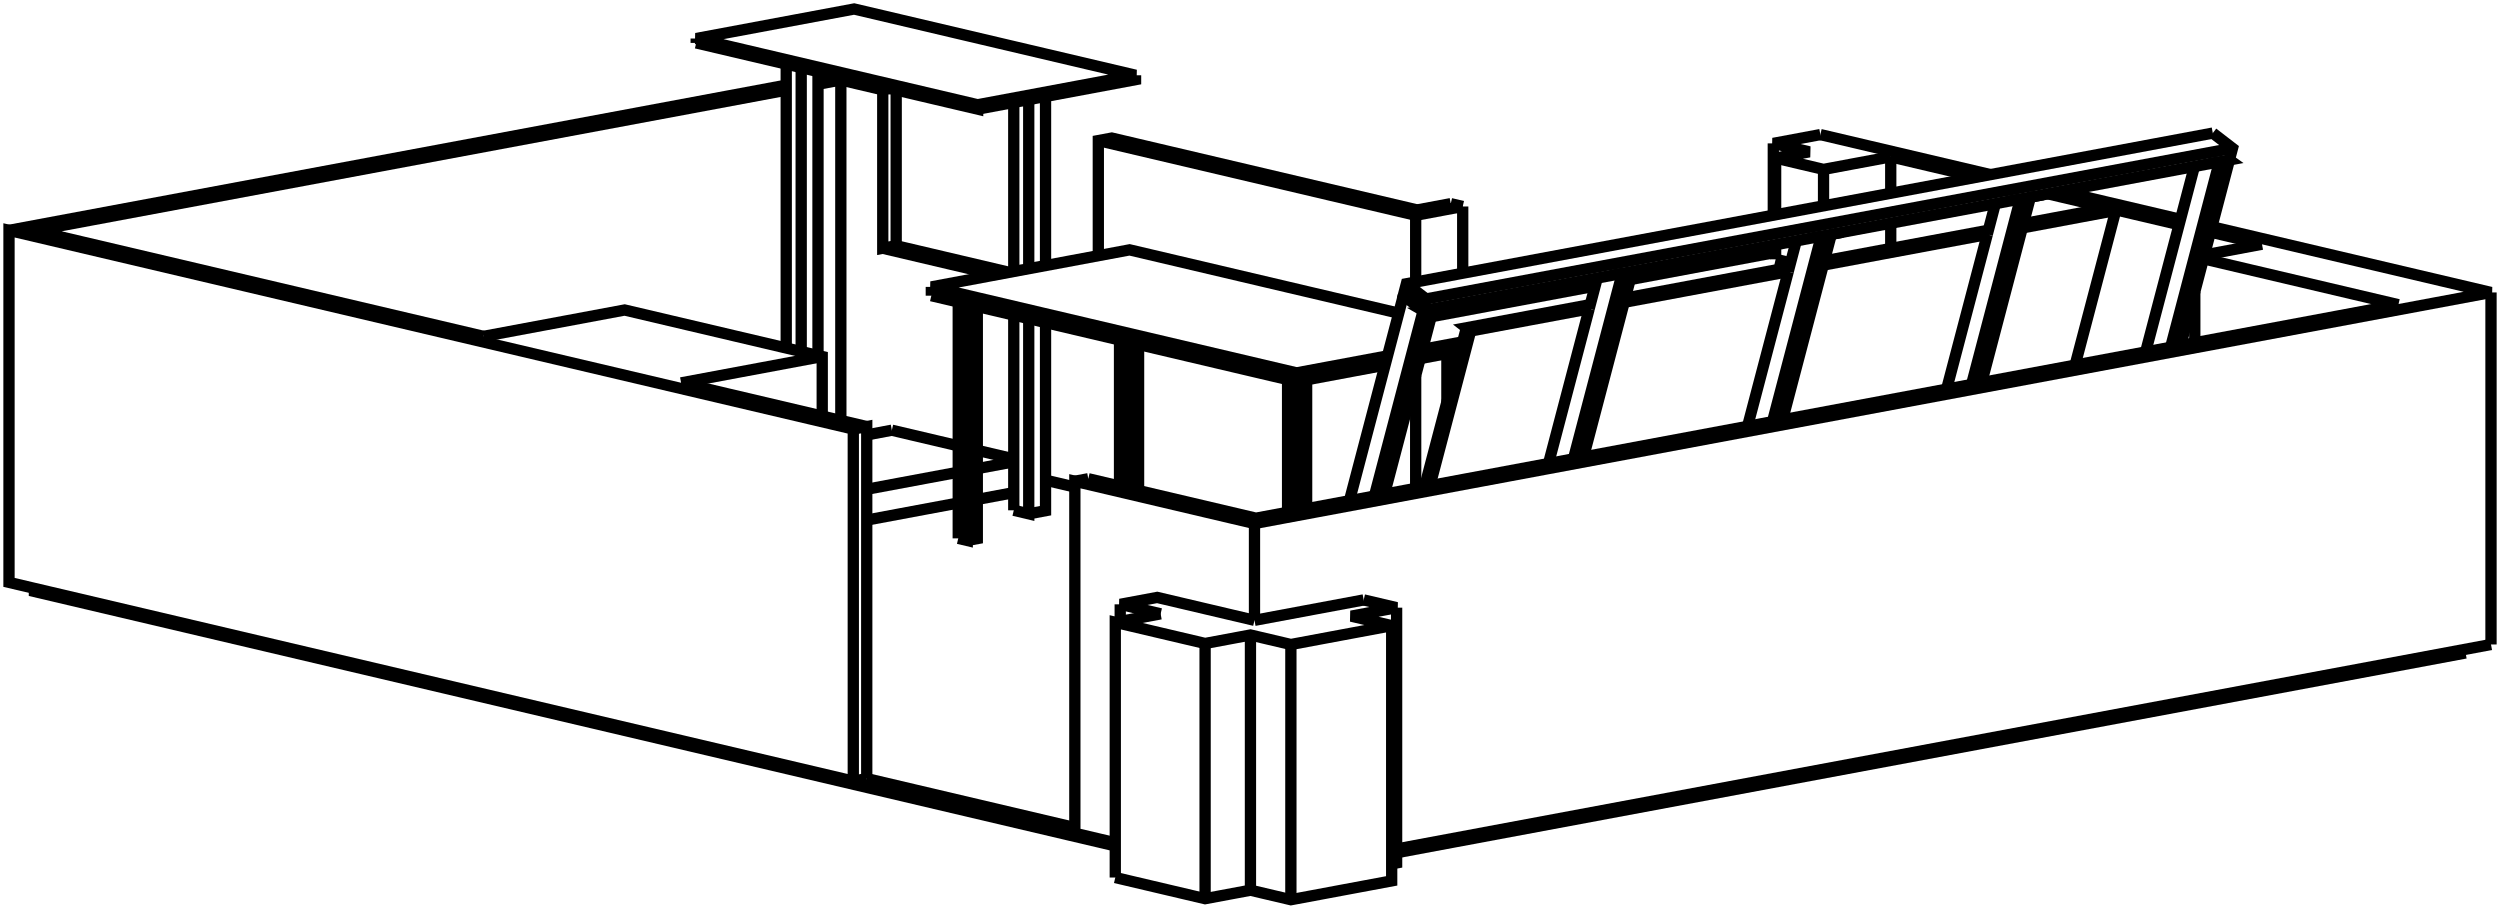 <svg version="1.1" xmlns="http://www.w3.org/2000/svg" viewBox="-138.377 -40.009 277.751 100.959" fill="none" stroke="black" stroke-width="0.6%" vector-effect="non-scaling-stroke">
    <path d="M -14.469 57.486 L -14.469 29.131 L -4.49 31.48 L 0.549 30.538 L 5.04 31.595 L 16.239 29.502 L 11.748 28.445 L 16.788 27.504 L 13.129 26.642" />
    <path d="M -4.49 59.835 L -4.49 31.48" />
    <path d="M -14.469 57.486 L -4.49 59.835 L 0.549 58.893 L 5.04 59.95 L 16.239 57.857 L 16.239 29.502" />
    <path d="M -9.43 28.189 L -14.469 29.131" />
    <path d="M 0.549 58.893 L 0.549 30.538" />
    <path d="M 16.239 55.961 L 16.788 55.859 L 16.788 27.504" />
    <path d="M 138.374 31.592 L 16.788 54.314" />
    <path d="M -43.576 46.773 L -137.377 24.695 L -137.377 -14.416 L -43.576 7.663 L -43.576 46.773 Z" />
    <path d="M -42.082 46.494 L -43.576 46.773" />
    <path d="M -18.961 14.105 L -22.217 13.339" />
    <path d="M -14.469 53.624 L -18.961 52.567 L -18.961 13.457 L 0.997 18.154 L 138.374 -7.518 L 107.364 -14.817" />
    <path d="M 0.997 28.91 L 13.129 26.642" />
    <path d="M 0.997 28.91 L -9.814 26.365 L -13.92 27.132 L -9.43 28.189" />
    <path d="M -13.92 29.029 L -13.92 27.132" />
    <path d="M 5.04 59.95 L 5.04 31.595" />
    <path d="M -18.961 51.937 L -42.082 46.494" />
    <path d="M -134.553 25.359 L -134.553 25.707 L -14.469 53.972" />
    <path d="M 16.788 54.73 L 135.55 32.536" />
    <path d="M 135.55 32.12 L 135.55 32.536" />
    <path d="M 0.997 28.91 L 0.997 18.154" />
    <path d="M 138.374 31.592 L 138.374 -7.518" />
    <path d="M -17.468 13.178 L -18.961 13.457" />
    <path d="M -42.082 17.772 L -31.916 15.872" />
    <path d="M -29.798 15.476 L -25.747 14.719" />
    <path d="M -25.747 16.685 L -24.084 17.077 L -24.084 -4.61" />
    <path d="M -24.084 17.077 L -22.217 16.728 L -22.217 -4.171" />
    <path d="M -31.916 19.804 L -30.918 20.039 L -30.918 -6.219" />
    <path d="M -30.918 20.039 L -29.798 19.83 L -29.798 -5.955" />
    <path d="M -43.576 7.663 L -42.082 7.384 L -42.082 46.494" />
    <path d="M -45.498 -31.586 L -47.497 -31.212" />
    <path d="M -51.027 -30.552 L -137.377 -14.416" />
    <path d="M -38.81 -12.708 L -38.81 -30.012" />
    <path d="M -26.253 -9.752 L -38.81 -12.708 L -40.303 -12.429 L -40.303 -30.028 L -39.51 -30.176" />
    <path d="M 19.068 -16.684 L -14.86 -24.67 L -16.353 -24.391 L -16.353 -11.602" />
    <path d="M 22.801 -17.382 L 19.068 -16.684" />
    <path d="M 58.638 -24.079 L 58.638 -16.101" />
    <path d="M 58.638 -12.772 L 58.638 -11.922" />
    <path d="M 63.865 -25.056 L 58.638 -24.079 L 62.63 -23.14 L 58.897 -22.442 L 64.219 -21.189 L 71.685 -22.585" />
    <path d="M 103.876 -15.638 L 90.642 -18.753" />
    <path d="M 82.759 -20.608 L 63.865 -25.056" />
    <path d="M -17.468 13.178 L 1.159 17.562 L 128.084 -6.157" />
    <path d="M 106.427 -11.255 L 128.084 -6.157" />
    <path d="M 112.931 -12.876 L 106.539 -11.682" />
    <path d="M 112.931 -12.876 L 107.207 -14.223" />
    <path d="M 103.72 -15.044 L 96.554 -16.731" />
    <path d="M 95.791 -16.911 L 89.149 -18.474" />
    <path d="M 81.266 -20.329 L 71.685 -22.585" />
    <path d="M -47.027 6.22 L -47.027 -0.4 L -68.98 -5.568 L -84.659 -2.638" />
    <path d="M -62.705 2.53 L -47.027 -0.4" />
    <path d="M 105.465 -1.93 L 105.465 -7.597" />
    <path d="M -51.027 -1.342 L -51.027 -32.887" />
    <path d="M -49.364 -0.95 L -49.364 -32.496" />
    <path d="M -47.497 -0.511 L -47.497 -32.056" />
    <path d="M -39.294 7.789 L -42.082 8.31" />
    <path d="M -42.082 14.349 L -31.916 12.45" />
    <path d="M -29.798 12.054 L -25.747 11.297" />
    <path d="M -25.747 10.977 L -29.798 10.024" />
    <path d="M -31.916 9.525 L -39.294 7.789" />
    <path d="M -25.747 16.685 L -25.747 -5.001" />
    <path d="M -25.747 -9.847 L -25.747 -28.632" />
    <path d="M -24.084 -10.157 L -24.084 -28.943" />
    <path d="M -22.217 -10.506 L -22.217 -29.292" />
    <path d="M -31.916 19.804 L -31.916 -6.453" />
    <path d="M -13.998 13.994 L -13.998 -2.236" />
    <path d="M -13 14.229 L -13 -2.001" />
    <path d="M -11.88 14.493 L -11.88 -1.737" />
    <path d="M 4.673 16.905 L 4.673 2.159" />
    <path d="M 5.671 16.719 L 5.671 2.394" />
    <path d="M 6.791 16.51 L 6.791 2.186" />
    <path d="M 22.374 4.65 L 22.374 -0.726" />
    <path d="M 22.592 3.821 L 22.592 -0.767" />
    <path d="M 23.59 0.027 L 23.59 -0.953" />
    <path d="M -40.303 -30.028 L -44.96 -31.124 L -47.497 -30.65" />
    <path d="M -51.027 -29.991 L -134.553 -14.382 L -84.659 -2.638" />
    <path d="M -62.705 2.53 L -42.082 7.384" />
    <path d="M -27.746 -9.473 L -40.303 -12.429" />
    <path d="M 24.131 -17.069 L 22.801 -17.382" />
    <path d="M 24.131 -17.069 L 18.905 -16.092 L -16.353 -24.391" />
    <path d="M 24.131 -5.473 L 24.131 -6.324" />
    <path d="M 24.131 -9.652 L 24.131 -17.069" />
    <path d="M 71.685 -12.406 L 71.685 -15.211" />
    <path d="M 71.685 -18.539 L 71.685 -22.585" />
    <path d="M 64.219 -17.144 L 64.219 -21.189" />
    <path d="M 58.897 -11.198 L 58.897 -12.821" />
    <path d="M 58.897 -16.149 L 58.897 -22.442" />
    <path d="M 58.897 -11.198 L 60.55 -10.809" />
    <path d="M -34.906 -7.157 L 5.674 2.395 L 5.674 1.417 L 15.776 -0.471" />
    <path d="M 5.674 2.395 L 15.505 0.557" />
    <path d="M 19.4 -0.17 L 23.861 -1.004" />
    <path d="M 18.905 14.246 L 18.905 1.712" />
    <path d="M 18.905 -8.676 L 18.905 -16.092" />
    <path d="M -61.028 -35.241 L -29.761 -27.882 L -29.761 -28.371 L -12.216 -31.65 L -43.483 -39.009 L -61.028 -35.73 L -29.761 -28.371" />
    <path d="M -29.761 -27.882 L -12.216 -31.161 L -12.216 -31.65" />
    <path d="M -44.96 6.707 L -44.96 -31.124" />
    <path d="M 58.897 -11.97 L 42.737 -8.95" />
    <path d="M 38.842 -8.222 L 20.622 -4.818" />
    <path d="M 17.022 -5.212 L -12.881 -12.251 L -34.906 -8.135 L 5.674 1.417" />
    <path d="M 19.671 -1.199 L 24.131 -2.032" />
    <path d="M -34.906 -7.157 L -34.906 -8.135" />
    <path d="M -61.028 -35.241 L -61.028 -35.73" />
    <path d="M 96.686 -16.629 L 92.167 0.555" />
    <path d="M 86.302 -14.689 L 96.686 -16.629 L 96.217 -16.99" />
    <path d="M 87.201 -18.107 L 87.198 -18.109 L 86.078 -17.9 L 86.081 -17.898 L 87.201 -18.107 Z" />
    <path d="M 81.783 2.495 L 87.201 -18.107" />
    <path d="M 80.663 2.705 L 86.081 -17.898" />
    <path d="M 82.408 -13.964 L 83.307 -17.382" />
    <path d="M 82.411 -13.962 L 82.408 -13.964" />
    <path d="M 77.892 3.223 L 82.411 -13.962" />
    <path d="M 64.187 -10.556 L 82.411 -13.962" />
    <path d="M 65.086 -13.974 L 65.083 -13.977 L 63.963 -13.767 L 63.966 -13.765 L 65.086 -13.974 Z" />
    <path d="M 59.668 6.628 L 65.086 -13.974" />
    <path d="M 58.548 6.837 L 63.966 -13.765" />
    <path d="M 60.293 -9.831 L 61.192 -13.25" />
    <path d="M 60.296 -9.829 L 60.293 -9.831" />
    <path d="M 55.777 7.355 L 60.296 -9.829" />
    <path d="M 42.072 -6.423 L 60.296 -9.829" />
    <path d="M 42.971 -9.842 L 42.968 -9.844 L 41.848 -9.635 L 41.851 -9.632 L 42.971 -9.842 Z" />
    <path d="M 37.553 10.761 L 42.971 -9.842" />
    <path d="M 36.434 10.97 L 41.851 -9.632" />
    <path d="M 38.178 -5.699 L 39.077 -9.117" />
    <path d="M 38.181 -5.696 L 38.178 -5.699" />
    <path d="M 33.662 11.488 L 38.181 -5.696" />
    <path d="M 25.011 -3.235 L 38.181 -5.696" />
    <path d="M 20.492 13.949 L 25.011 -3.235 L 24.542 -3.596 L 38.301 -6.167" />
    <path d="M 19.899 14.06 L 24.542 -3.596" />
    <path d="M 42.197 -6.895 L 60.416 -10.3" />
    <path d="M 64.311 -11.028 L 82.531 -14.433" />
    <path d="M 86.426 -15.161 L 96.217 -16.99" />
    <path d="M 108.192 -22.033 L 87.198 -18.109" />
    <path d="M 86.078 -17.9 L 65.083 -13.977" />
    <path d="M 63.963 -13.767 L 42.968 -9.844" />
    <path d="M 41.848 -9.635 L 20.853 -5.711 L 19.734 -5.502 L 19.737 -5.5 L 20.857 -5.709 L 20.853 -5.711" />
    <path d="M 100.003 -0.909 L 105.421 -21.515" />
    <path d="M 102.778 -1.428 L 108.195 -22.03 L 109.315 -22.24 L 109.312 -22.242 L 108.192 -22.033 L 108.195 -22.03" />
    <path d="M 107.466 -25.225 L 17.872 -8.483 L 17.531 -7.185 L 19.719 -5.499 L 20.06 -6.797 L 17.872 -8.483" />
    <path d="M 19.734 -5.502 L 19.719 -5.499" />
    <path d="M 109.654 -23.54 L 20.06 -6.797" />
    <path d="M 109.312 -22.242 L 109.654 -23.54 L 107.466 -25.225" />
    <path d="M 15.439 14.894 L 20.857 -5.709" />
    <path d="M 103.898 -1.637 L 109.315 -22.24" />
    <path d="M 14.319 15.103 L 19.737 -5.5" />
    <path d="M 11.544 15.621 L 17.539 -7.178" />
</svg>